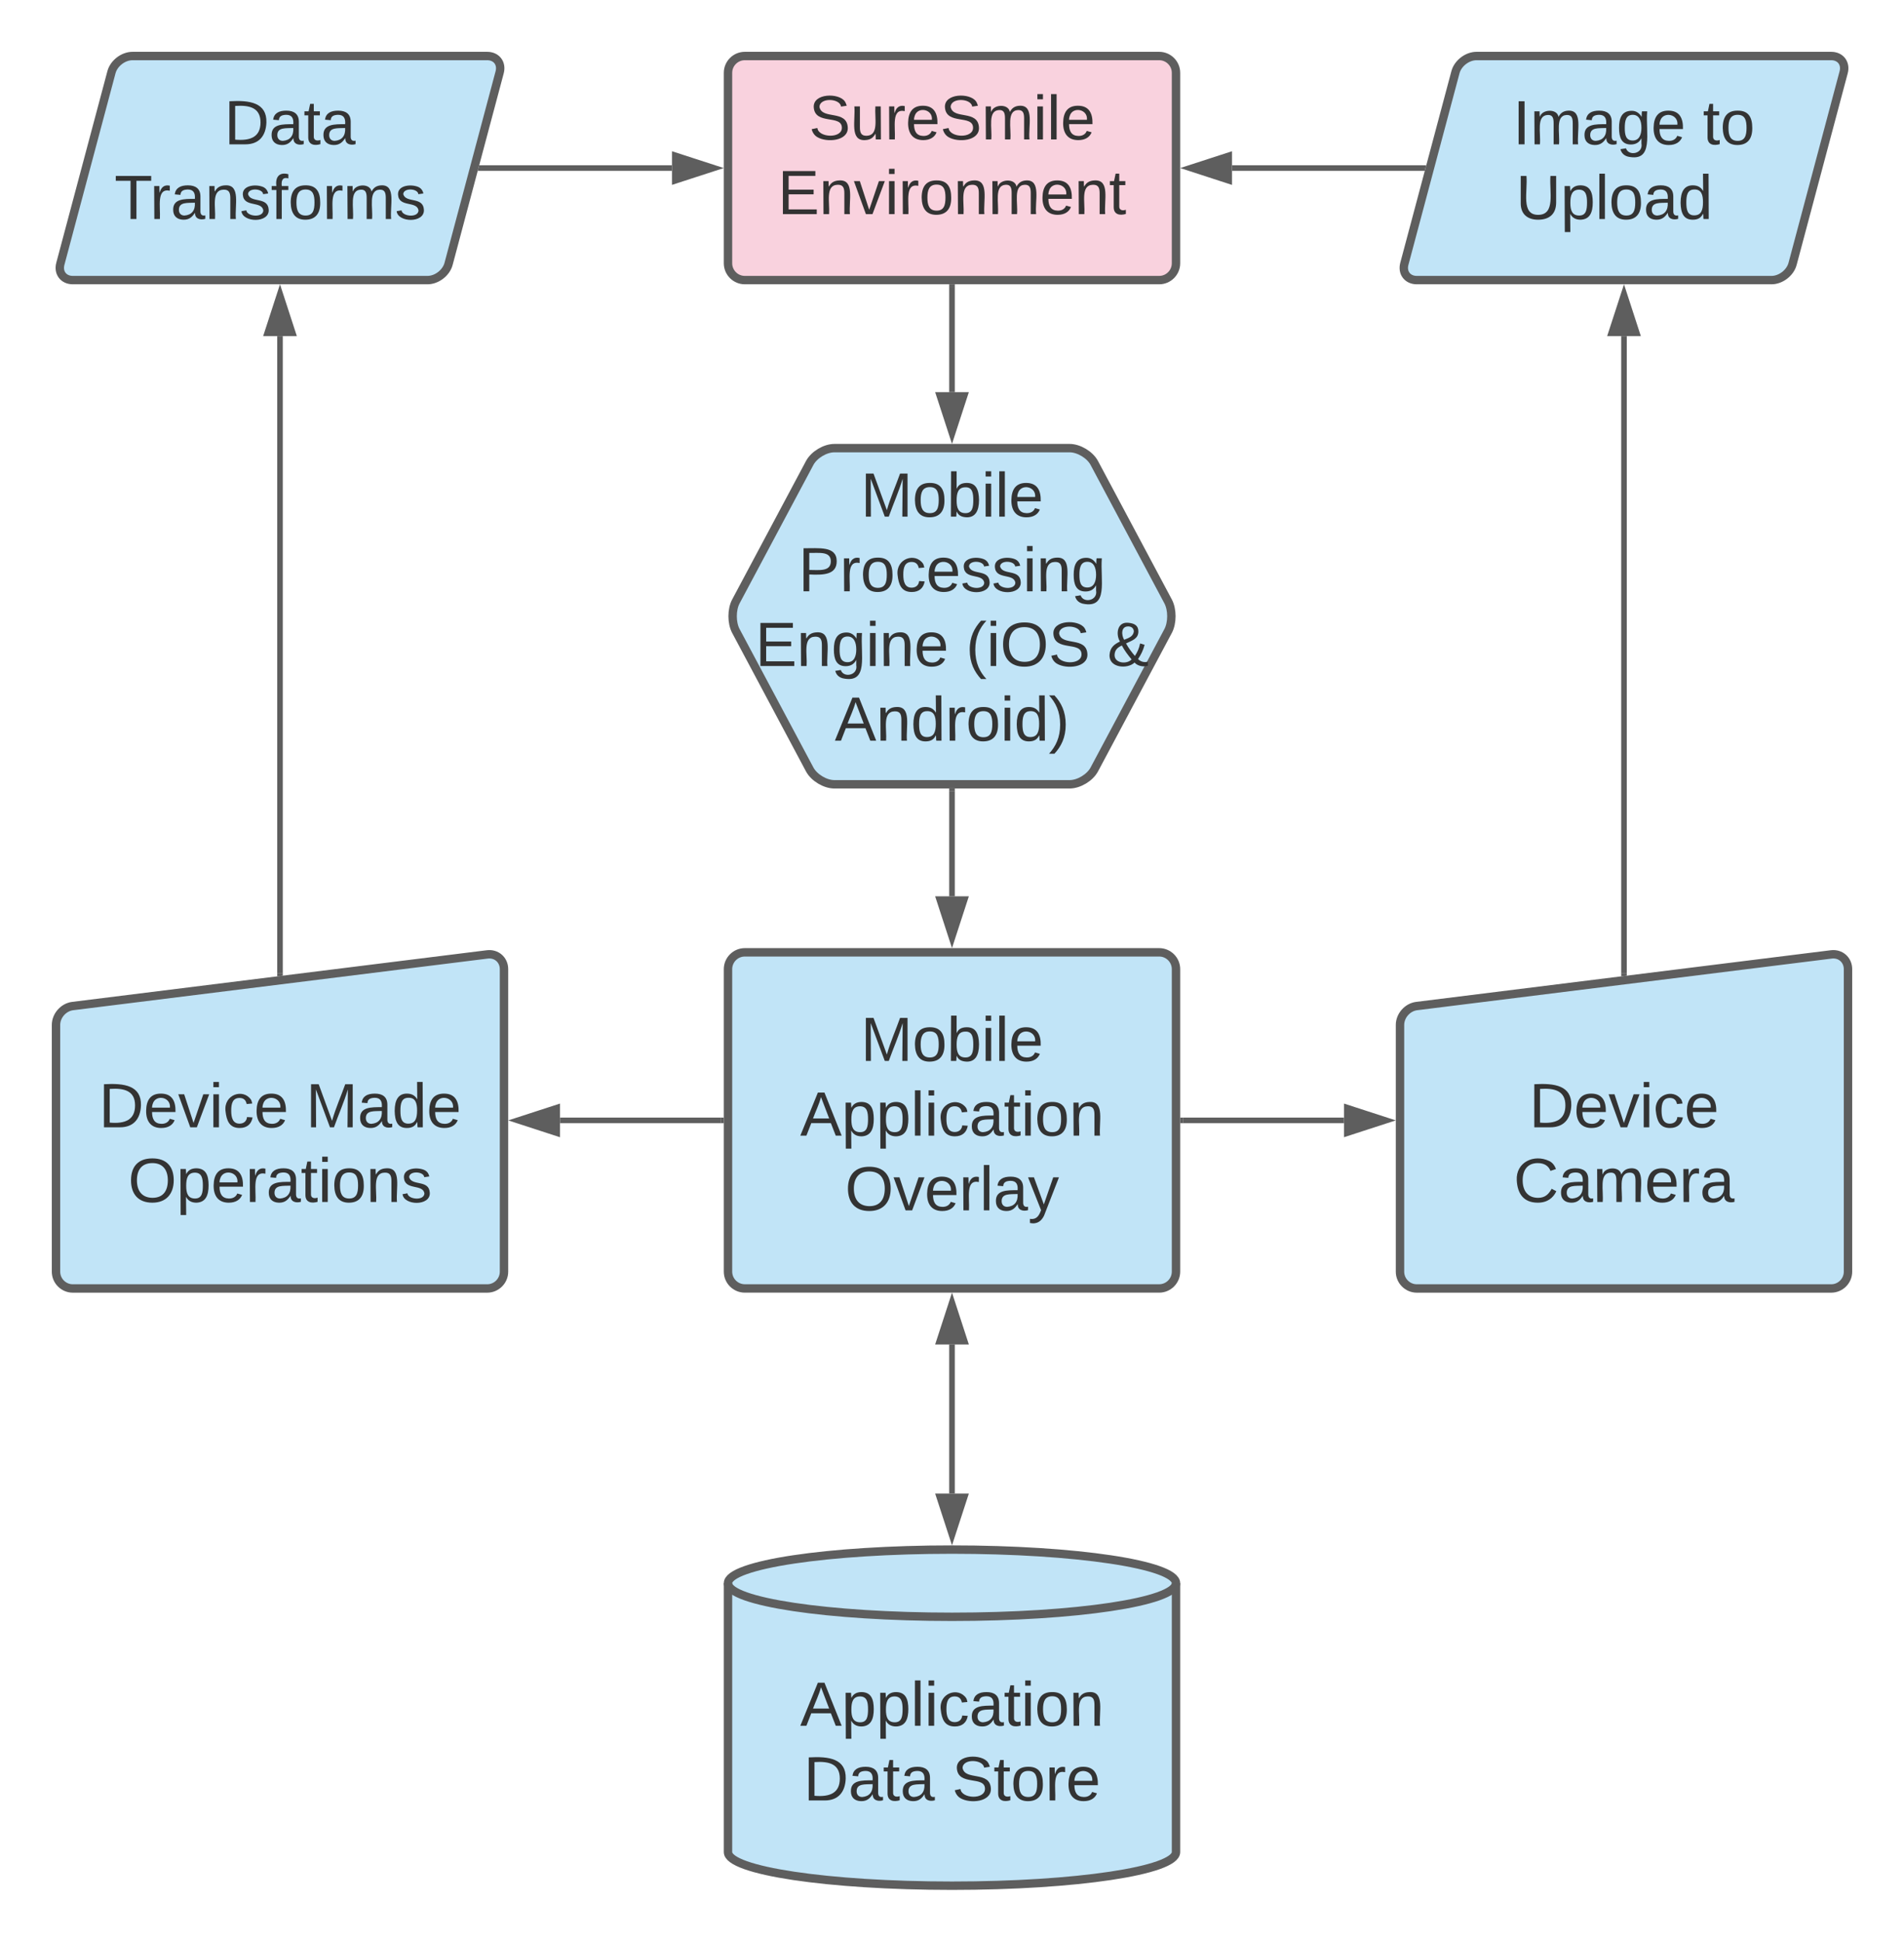 <svg xmlns="http://www.w3.org/2000/svg" xmlns:xlink="http://www.w3.org/1999/xlink" xmlns:lucid="lucid" width="680" height="693.23"><g transform="translate(-540 -326.771)" lucid:page-tab-id="0_0"><path d="M800 352.77c0-3.3 2.7-6 6-6h148c3.3 0 6 2.7 6 6v68c0 3.3-2.7 6-6 6H806c-3.3 0-6-2.7-6-6z" stroke="#5e5e5e" stroke-width="3" fill="#f9d2de"/><use xlink:href="#a" transform="matrix(1,0,0,1,812,358.771) translate(16.889 17.778)"/><use xlink:href="#b" transform="matrix(1,0,0,1,812,358.771) translate(5.747 44.444)"/><path d="M800 672.77c0-3.3 2.7-6 6-6h148c3.3 0 6 2.7 6 6v108c0 3.3-2.7 6-6 6H806c-3.3 0-6-2.7-6-6z" stroke="#5e5e5e" stroke-width="3" fill="#c1e4f7"/><use xlink:href="#c" transform="matrix(1,0,0,1,812,678.771) translate(35.377 26.778)"/><use xlink:href="#d" transform="matrix(1,0,0,1,812,678.771) translate(13.772 53.444)"/><use xlink:href="#e" transform="matrix(1,0,0,1,812,678.771) translate(29.79 80.111)"/><path d="M1040 692.7c0-3.32 2.67-6.34 5.95-6.75l148.1-18.44c3.28-.4 5.95 1.96 5.95 5.27v108c0 3.3-2.7 6-6 6h-148c-3.3 0-6-2.7-6-6z" stroke="#5e5e5e" stroke-width="3" fill="#c1e4f7"/><use xlink:href="#f" transform="matrix(1,0,0,1,1045,691.771) translate(41.111 37.465)"/><use xlink:href="#g" transform="matrix(1,0,0,1,1045,691.771) translate(35.586 64.132)"/><path d="M1059.8 352.57c.84-3.2 4.22-5.8 7.53-5.8H1194c3.3 0 5.3 2.6 4.45 5.8l-18.24 68.4c-.84 3.2-4.22 5.8-7.53 5.8H1046c-3.3 0-5.3-2.6-4.45-5.8z" stroke="#5e5e5e" stroke-width="3" fill="#c1e4f7"/><use xlink:href="#h" transform="matrix(1,0,0,1,1045,351.771) translate(35.326 26.528)"/><use xlink:href="#i" transform="matrix(1,0,0,1,1045,351.771) translate(103.165 26.528)"/><use xlink:href="#j" transform="matrix(1,0,0,1,1045,351.771) translate(36.382 53.194)"/><path d="M960 988c0 6.63-35.82 12-80 12s-80-5.37-80-12v-96c0-6.63 35.82-12 80-12s80 5.37 80 12z" stroke="#5e5e5e" stroke-width="3" fill="#c1e4f7"/><path d="M960 892c0 6.63-35.82 12-80 12s-80-5.37-80-12" stroke="#5e5e5e" stroke-width="3" fill="none"/><use xlink:href="#k" transform="matrix(1,0,0,1,805,909) translate(20.772 33.903)"/><use xlink:href="#l" transform="matrix(1,0,0,1,805,909) translate(21.975 60.569)"/><use xlink:href="#m" transform="matrix(1,0,0,1,805,909) translate(75 60.569)"/><path d="M880 609.27v37.5" stroke="#5e5e5e" stroke-width="2" fill="none"/><path d="M881 609.3h-2v-1.03h2z" fill="#5e5e5e"/><path d="M880 662.03l-4.64-14.26h9.28z" stroke="#5e5e5e" stroke-width="2" fill="#5e5e5e"/><path d="M880 429.27v37.5" stroke="#5e5e5e" stroke-width="2" fill="none"/><path d="M881 429.3h-2v-1.03h2z" fill="#5e5e5e"/><path d="M880 482.03l-4.64-14.26h9.28z" stroke="#5e5e5e" stroke-width="2" fill="#5e5e5e"/><path d="M962.5 726.77h57.5" stroke="#5e5e5e" stroke-width="2" fill="none"/><path d="M962.53 727.77h-1.03v-2h1.03z" fill="#5e5e5e"/><path d="M1035.26 726.77L1021 731.4v-9.26z" stroke="#5e5e5e" stroke-width="2" fill="#5e5e5e"/><path d="M1120 674.22V446.77" stroke="#5e5e5e" stroke-width="2" fill="none"/><path d="M1121 675.1l-2 .24v-1.15h2z" fill="#5e5e5e"/><path d="M1120 431.5l4.64 14.27h-9.28z" stroke="#5e5e5e" stroke-width="2" fill="#5e5e5e"/><path d="M1048.1 386.77H980" stroke="#5e5e5e" stroke-width="2" fill="none"/><path d="M1048.85 387.77h-.76v-2h1.28z" fill="#5e5e5e"/><path d="M964.74 386.77l14.26-4.63v9.27z" stroke="#5e5e5e" stroke-width="2" fill="#5e5e5e"/><path d="M880 806.77V860" stroke="#5e5e5e" stroke-width="2" fill="none"/><path d="M880 791.5l4.64 14.27h-9.28zM880 875.26L875.36 861h9.28z" stroke="#5e5e5e" stroke-width="2" fill="#5e5e5e"/><path d="M560 692.7c0-3.32 2.67-6.34 5.95-6.75l148.1-18.44c3.28-.4 5.95 1.96 5.95 5.27v108c0 3.3-2.7 6-6 6H566c-3.3 0-6-2.7-6-6z" stroke="#5e5e5e" stroke-width="3" fill="#c1e4f7"/><use xlink:href="#n" transform="matrix(1,0,0,1,565,691.771) translate(10.278 37.465)"/><use xlink:href="#o" transform="matrix(1,0,0,1,565,691.771) translate(84.228 37.465)"/><use xlink:href="#p" transform="matrix(1,0,0,1,565,691.771) translate(20.741 64.132)"/><path d="M579.8 352.57c.84-3.2 4.22-5.8 7.53-5.8H714c3.3 0 5.3 2.6 4.45 5.8l-18.24 68.4c-.84 3.2-4.22 5.8-7.53 5.8H566c-3.3 0-5.3-2.6-4.45-5.8z" stroke="#5e5e5e" stroke-width="3" fill="#c1e4f7"/><use xlink:href="#q" transform="matrix(1,0,0,1,565,351.771) translate(55.079 26.528)"/><use xlink:href="#r" transform="matrix(1,0,0,1,565,351.771) translate(15.857 53.194)"/><path d="M797.5 726.77H740" stroke="#5e5e5e" stroke-width="2" fill="none"/><path d="M798.5 727.77h-1.03v-2h1.03z" fill="#5e5e5e"/><path d="M724.74 726.77l14.26-4.63v9.27z" stroke="#5e5e5e" stroke-width="2" fill="#5e5e5e"/><path d="M640 674.22V446.77" stroke="#5e5e5e" stroke-width="2" fill="none"/><path d="M641 675.1l-2 .24v-1.15h2z" fill="#5e5e5e"/><path d="M640 431.5l4.64 14.27h-9.28z" stroke="#5e5e5e" stroke-width="2" fill="#5e5e5e"/><path d="M711.9 386.77H780" stroke="#5e5e5e" stroke-width="2" fill="none"/><path d="M711.9 387.77h-1.28l.53-2h.76z" fill="#5e5e5e"/><path d="M795.26 386.77L781 391.4v-9.26z" stroke="#5e5e5e" stroke-width="2" fill="#5e5e5e"/><path d="M829.18 492.06c1.56-2.92 5.5-5.3 8.82-5.3h84c3.3 0 7.26 2.38 8.82 5.3l26.36 49.42c1.56 2.92 1.56 7.66 0 10.58l-26.36 49.42c-1.56 2.92-5.5 5.3-8.82 5.3h-84c-3.3 0-7.26-2.38-8.82-5.3l-26.36-49.42c-1.56-2.92-1.56-7.66 0-10.58z" stroke="#5e5e5e" stroke-width="3" fill="#c1e4f7"/><g><use xlink:href="#c" transform="matrix(1,0,0,1,805,491.771) translate(42.377 19.444)"/><use xlink:href="#s" transform="matrix(1,0,0,1,805,491.771) translate(20.123 46.111)"/><use xlink:href="#t" transform="matrix(1,0,0,1,805,491.771) translate(4.722 72.778)"/><use xlink:href="#u" transform="matrix(1,0,0,1,805,491.771) translate(79.969 72.778)"/><use xlink:href="#v" transform="matrix(1,0,0,1,805,491.771) translate(130.463 72.778)"/><use xlink:href="#w" transform="matrix(1,0,0,1,805,491.771) translate(33.117 99.444)"/></g><defs><path fill="#333" d="M185-189c-5-48-123-54-124 2 14 75 158 14 163 119 3 78-121 87-175 55-17-10-28-26-33-46l33-7c5 56 141 63 141-1 0-78-155-14-162-118-5-82 145-84 179-34 5 7 8 16 11 25" id="x"/><path fill="#333" d="M84 4C-5 8 30-112 23-190h32v120c0 31 7 50 39 49 72-2 45-101 50-169h31l1 190h-30c-1-10 1-25-2-33-11 22-28 36-60 37" id="y"/><path fill="#333" d="M114-163C36-179 61-72 57 0H25l-1-190h30c1 12-1 29 2 39 6-27 23-49 58-41v29" id="z"/><path fill="#333" d="M100-194c63 0 86 42 84 106H49c0 40 14 67 53 68 26 1 43-12 49-29l28 8c-11 28-37 45-77 45C44 4 14-33 15-96c1-61 26-98 85-98zm52 81c6-60-76-77-97-28-3 7-6 17-6 28h103" id="A"/><path fill="#333" d="M210-169c-67 3-38 105-44 169h-31v-121c0-29-5-50-35-48C34-165 62-65 56 0H25l-1-190h30c1 10-1 24 2 32 10-44 99-50 107 0 11-21 27-35 58-36 85-2 47 119 55 194h-31v-121c0-29-5-49-35-48" id="B"/><path fill="#333" d="M24-231v-30h32v30H24zM24 0v-190h32V0H24" id="C"/><path fill="#333" d="M24 0v-261h32V0H24" id="D"/><g id="a"><use transform="matrix(0.062,0,0,0.062,0,0)" xlink:href="#x"/><use transform="matrix(0.062,0,0,0.062,14.815,0)" xlink:href="#y"/><use transform="matrix(0.062,0,0,0.062,27.16,0)" xlink:href="#z"/><use transform="matrix(0.062,0,0,0.062,34.506,0)" xlink:href="#A"/><use transform="matrix(0.062,0,0,0.062,46.852,0)" xlink:href="#x"/><use transform="matrix(0.062,0,0,0.062,61.667,0)" xlink:href="#B"/><use transform="matrix(0.062,0,0,0.062,80.123,0)" xlink:href="#C"/><use transform="matrix(0.062,0,0,0.062,85,0)" xlink:href="#D"/><use transform="matrix(0.062,0,0,0.062,89.877,0)" xlink:href="#A"/></g><path fill="#333" d="M30 0v-248h187v28H63v79h144v27H63v87h162V0H30" id="E"/><path fill="#333" d="M117-194c89-4 53 116 60 194h-32v-121c0-31-8-49-39-48C34-167 62-67 57 0H25l-1-190h30c1 10-1 24 2 32 11-22 29-35 61-36" id="F"/><path fill="#333" d="M108 0H70L1-190h34L89-25l56-165h34" id="G"/><path fill="#333" d="M100-194c62-1 85 37 85 99 1 63-27 99-86 99S16-35 15-95c0-66 28-99 85-99zM99-20c44 1 53-31 53-75 0-43-8-75-51-75s-53 32-53 75 10 74 51 75" id="H"/><path fill="#333" d="M59-47c-2 24 18 29 38 22v24C64 9 27 4 27-40v-127H5v-23h24l9-43h21v43h35v23H59v120" id="I"/><g id="b"><use transform="matrix(0.062,0,0,0.062,0,0)" xlink:href="#E"/><use transform="matrix(0.062,0,0,0.062,14.815,0)" xlink:href="#F"/><use transform="matrix(0.062,0,0,0.062,27.16,0)" xlink:href="#G"/><use transform="matrix(0.062,0,0,0.062,38.272,0)" xlink:href="#C"/><use transform="matrix(0.062,0,0,0.062,43.148,0)" xlink:href="#z"/><use transform="matrix(0.062,0,0,0.062,50.494,0)" xlink:href="#H"/><use transform="matrix(0.062,0,0,0.062,62.84,0)" xlink:href="#F"/><use transform="matrix(0.062,0,0,0.062,75.185,0)" xlink:href="#B"/><use transform="matrix(0.062,0,0,0.062,93.642,0)" xlink:href="#A"/><use transform="matrix(0.062,0,0,0.062,105.988,0)" xlink:href="#F"/><use transform="matrix(0.062,0,0,0.062,118.333,0)" xlink:href="#I"/></g><path fill="#333" d="M240 0l2-218c-23 76-54 145-80 218h-23L58-218 59 0H30v-248h44l77 211c21-75 51-140 76-211h43V0h-30" id="J"/><path fill="#333" d="M115-194c53 0 69 39 70 98 0 66-23 100-70 100C84 3 66-7 56-30L54 0H23l1-261h32v101c10-23 28-34 59-34zm-8 174c40 0 45-34 45-75 0-40-5-75-45-74-42 0-51 32-51 76 0 43 10 73 51 73" id="K"/><g id="c"><use transform="matrix(0.062,0,0,0.062,0,0)" xlink:href="#J"/><use transform="matrix(0.062,0,0,0.062,18.457,0)" xlink:href="#H"/><use transform="matrix(0.062,0,0,0.062,30.802,0)" xlink:href="#K"/><use transform="matrix(0.062,0,0,0.062,43.148,0)" xlink:href="#C"/><use transform="matrix(0.062,0,0,0.062,48.025,0)" xlink:href="#D"/><use transform="matrix(0.062,0,0,0.062,52.901,0)" xlink:href="#A"/></g><path fill="#333" d="M205 0l-28-72H64L36 0H1l101-248h38L239 0h-34zm-38-99l-47-123c-12 45-31 82-46 123h93" id="L"/><path fill="#333" d="M115-194c55 1 70 41 70 98S169 2 115 4C84 4 66-9 55-30l1 105H24l-1-265h31l2 30c10-21 28-34 59-34zm-8 174c40 0 45-34 45-75s-6-73-45-74c-42 0-51 32-51 76 0 43 10 73 51 73" id="M"/><path fill="#333" d="M96-169c-40 0-48 33-48 73s9 75 48 75c24 0 41-14 43-38l32 2c-6 37-31 61-74 61-59 0-76-41-82-99-10-93 101-131 147-64 4 7 5 14 7 22l-32 3c-4-21-16-35-41-35" id="N"/><path fill="#333" d="M141-36C126-15 110 5 73 4 37 3 15-17 15-53c-1-64 63-63 125-63 3-35-9-54-41-54-24 1-41 7-42 31l-33-3c5-37 33-52 76-52 45 0 72 20 72 64v82c-1 20 7 32 28 27v20c-31 9-61-2-59-35zM48-53c0 20 12 33 32 33 41-3 63-29 60-74-43 2-92-5-92 41" id="O"/><g id="d"><use transform="matrix(0.062,0,0,0.062,0,0)" xlink:href="#L"/><use transform="matrix(0.062,0,0,0.062,14.815,0)" xlink:href="#M"/><use transform="matrix(0.062,0,0,0.062,27.16,0)" xlink:href="#M"/><use transform="matrix(0.062,0,0,0.062,39.506,0)" xlink:href="#D"/><use transform="matrix(0.062,0,0,0.062,44.383,0)" xlink:href="#C"/><use transform="matrix(0.062,0,0,0.062,49.259,0)" xlink:href="#N"/><use transform="matrix(0.062,0,0,0.062,60.37,0)" xlink:href="#O"/><use transform="matrix(0.062,0,0,0.062,72.716,0)" xlink:href="#I"/><use transform="matrix(0.062,0,0,0.062,78.889,0)" xlink:href="#C"/><use transform="matrix(0.062,0,0,0.062,83.765,0)" xlink:href="#H"/><use transform="matrix(0.062,0,0,0.062,96.111,0)" xlink:href="#F"/></g><path fill="#333" d="M140-251c81 0 123 46 123 126C263-46 219 4 140 4 59 4 17-45 17-125s42-126 123-126zm0 227c63 0 89-41 89-101s-29-99-89-99c-61 0-89 39-89 99S79-25 140-24" id="P"/><path fill="#333" d="M179-190L93 31C79 59 56 82 12 73V49c39 6 53-20 64-50L1-190h34L92-34l54-156h33" id="Q"/><g id="e"><use transform="matrix(0.062,0,0,0.062,0,0)" xlink:href="#P"/><use transform="matrix(0.062,0,0,0.062,17.284,0)" xlink:href="#G"/><use transform="matrix(0.062,0,0,0.062,28.395,0)" xlink:href="#A"/><use transform="matrix(0.062,0,0,0.062,40.741,0)" xlink:href="#z"/><use transform="matrix(0.062,0,0,0.062,48.086,0)" xlink:href="#D"/><use transform="matrix(0.062,0,0,0.062,52.963,0)" xlink:href="#O"/><use transform="matrix(0.062,0,0,0.062,65.309,0)" xlink:href="#Q"/></g><path fill="#333" d="M30-248c118-7 216 8 213 122C240-48 200 0 122 0H30v-248zM63-27c89 8 146-16 146-99s-60-101-146-95v194" id="R"/><g id="f"><use transform="matrix(0.062,0,0,0.062,0,0)" xlink:href="#R"/><use transform="matrix(0.062,0,0,0.062,15.988,0)" xlink:href="#A"/><use transform="matrix(0.062,0,0,0.062,28.333,0)" xlink:href="#G"/><use transform="matrix(0.062,0,0,0.062,39.444,0)" xlink:href="#C"/><use transform="matrix(0.062,0,0,0.062,44.321,0)" xlink:href="#N"/><use transform="matrix(0.062,0,0,0.062,55.432,0)" xlink:href="#A"/></g><path fill="#333" d="M212-179c-10-28-35-45-73-45-59 0-87 40-87 99 0 60 29 101 89 101 43 0 62-24 78-52l27 14C228-24 195 4 139 4 59 4 22-46 18-125c-6-104 99-153 187-111 19 9 31 26 39 46" id="S"/><g id="g"><use transform="matrix(0.062,0,0,0.062,0,0)" xlink:href="#S"/><use transform="matrix(0.062,0,0,0.062,15.988,0)" xlink:href="#O"/><use transform="matrix(0.062,0,0,0.062,28.333,0)" xlink:href="#B"/><use transform="matrix(0.062,0,0,0.062,46.79,0)" xlink:href="#A"/><use transform="matrix(0.062,0,0,0.062,59.136,0)" xlink:href="#z"/><use transform="matrix(0.062,0,0,0.062,66.481,0)" xlink:href="#O"/></g><path fill="#333" d="M33 0v-248h34V0H33" id="T"/><path fill="#333" d="M177-190C167-65 218 103 67 71c-23-6-38-20-44-43l32-5c15 47 100 32 89-28v-30C133-14 115 1 83 1 29 1 15-40 15-95c0-56 16-97 71-98 29-1 48 16 59 35 1-10 0-23 2-32h30zM94-22c36 0 50-32 50-73 0-42-14-75-50-75-39 0-46 34-46 75s6 73 46 73" id="U"/><g id="h"><use transform="matrix(0.062,0,0,0.062,0,0)" xlink:href="#T"/><use transform="matrix(0.062,0,0,0.062,6.173,0)" xlink:href="#B"/><use transform="matrix(0.062,0,0,0.062,24.63,0)" xlink:href="#O"/><use transform="matrix(0.062,0,0,0.062,36.975,0)" xlink:href="#U"/><use transform="matrix(0.062,0,0,0.062,49.321,0)" xlink:href="#A"/></g><g id="i"><use transform="matrix(0.062,0,0,0.062,0,0)" xlink:href="#I"/><use transform="matrix(0.062,0,0,0.062,6.173,0)" xlink:href="#H"/></g><path fill="#333" d="M232-93c-1 65-40 97-104 97C67 4 28-28 28-90v-158h33c8 89-33 224 67 224 102 0 64-133 71-224h33v155" id="V"/><path fill="#333" d="M85-194c31 0 48 13 60 33l-1-100h32l1 261h-30c-2-10 0-23-3-31C134-8 116 4 85 4 32 4 16-35 15-94c0-66 23-100 70-100zm9 24c-40 0-46 34-46 75 0 40 6 74 45 74 42 0 51-32 51-76 0-42-9-74-50-73" id="W"/><g id="j"><use transform="matrix(0.062,0,0,0.062,0,0)" xlink:href="#V"/><use transform="matrix(0.062,0,0,0.062,15.988,0)" xlink:href="#M"/><use transform="matrix(0.062,0,0,0.062,28.333,0)" xlink:href="#D"/><use transform="matrix(0.062,0,0,0.062,33.21,0)" xlink:href="#H"/><use transform="matrix(0.062,0,0,0.062,45.556,0)" xlink:href="#O"/><use transform="matrix(0.062,0,0,0.062,57.901,0)" xlink:href="#W"/></g><g id="k"><use transform="matrix(0.062,0,0,0.062,0,0)" xlink:href="#L"/><use transform="matrix(0.062,0,0,0.062,14.815,0)" xlink:href="#M"/><use transform="matrix(0.062,0,0,0.062,27.16,0)" xlink:href="#M"/><use transform="matrix(0.062,0,0,0.062,39.506,0)" xlink:href="#D"/><use transform="matrix(0.062,0,0,0.062,44.383,0)" xlink:href="#C"/><use transform="matrix(0.062,0,0,0.062,49.259,0)" xlink:href="#N"/><use transform="matrix(0.062,0,0,0.062,60.37,0)" xlink:href="#O"/><use transform="matrix(0.062,0,0,0.062,72.716,0)" xlink:href="#I"/><use transform="matrix(0.062,0,0,0.062,78.889,0)" xlink:href="#C"/><use transform="matrix(0.062,0,0,0.062,83.765,0)" xlink:href="#H"/><use transform="matrix(0.062,0,0,0.062,96.111,0)" xlink:href="#F"/></g><g id="l"><use transform="matrix(0.062,0,0,0.062,0,0)" xlink:href="#R"/><use transform="matrix(0.062,0,0,0.062,15.988,0)" xlink:href="#O"/><use transform="matrix(0.062,0,0,0.062,28.333,0)" xlink:href="#I"/><use transform="matrix(0.062,0,0,0.062,34.506,0)" xlink:href="#O"/></g><g id="m"><use transform="matrix(0.062,0,0,0.062,0,0)" xlink:href="#x"/><use transform="matrix(0.062,0,0,0.062,14.815,0)" xlink:href="#I"/><use transform="matrix(0.062,0,0,0.062,20.988,0)" xlink:href="#H"/><use transform="matrix(0.062,0,0,0.062,33.333,0)" xlink:href="#z"/><use transform="matrix(0.062,0,0,0.062,40.679,0)" xlink:href="#A"/></g><g id="n"><use transform="matrix(0.062,0,0,0.062,0,0)" xlink:href="#R"/><use transform="matrix(0.062,0,0,0.062,15.988,0)" xlink:href="#A"/><use transform="matrix(0.062,0,0,0.062,28.333,0)" xlink:href="#G"/><use transform="matrix(0.062,0,0,0.062,39.444,0)" xlink:href="#C"/><use transform="matrix(0.062,0,0,0.062,44.321,0)" xlink:href="#N"/><use transform="matrix(0.062,0,0,0.062,55.432,0)" xlink:href="#A"/></g><g id="o"><use transform="matrix(0.062,0,0,0.062,0,0)" xlink:href="#J"/><use transform="matrix(0.062,0,0,0.062,18.457,0)" xlink:href="#O"/><use transform="matrix(0.062,0,0,0.062,30.802,0)" xlink:href="#W"/><use transform="matrix(0.062,0,0,0.062,43.148,0)" xlink:href="#A"/></g><path fill="#333" d="M135-143c-3-34-86-38-87 0 15 53 115 12 119 90S17 21 10-45l28-5c4 36 97 45 98 0-10-56-113-15-118-90-4-57 82-63 122-42 12 7 21 19 24 35" id="X"/><g id="p"><use transform="matrix(0.062,0,0,0.062,0,0)" xlink:href="#P"/><use transform="matrix(0.062,0,0,0.062,17.284,0)" xlink:href="#M"/><use transform="matrix(0.062,0,0,0.062,29.63,0)" xlink:href="#A"/><use transform="matrix(0.062,0,0,0.062,41.975,0)" xlink:href="#z"/><use transform="matrix(0.062,0,0,0.062,49.321,0)" xlink:href="#O"/><use transform="matrix(0.062,0,0,0.062,61.667,0)" xlink:href="#I"/><use transform="matrix(0.062,0,0,0.062,67.84,0)" xlink:href="#C"/><use transform="matrix(0.062,0,0,0.062,72.716,0)" xlink:href="#H"/><use transform="matrix(0.062,0,0,0.062,85.062,0)" xlink:href="#F"/><use transform="matrix(0.062,0,0,0.062,97.407,0)" xlink:href="#X"/></g><g id="q"><use transform="matrix(0.062,0,0,0.062,0,0)" xlink:href="#R"/><use transform="matrix(0.062,0,0,0.062,15.988,0)" xlink:href="#O"/><use transform="matrix(0.062,0,0,0.062,28.333,0)" xlink:href="#I"/><use transform="matrix(0.062,0,0,0.062,34.506,0)" xlink:href="#O"/></g><path fill="#333" d="M127-220V0H93v-220H8v-28h204v28h-85" id="Y"/><path fill="#333" d="M101-234c-31-9-42 10-38 44h38v23H63V0H32v-167H5v-23h27c-7-52 17-82 69-68v24" id="Z"/><g id="r"><use transform="matrix(0.062,0,0,0.062,0,0)" xlink:href="#Y"/><use transform="matrix(0.062,0,0,0.062,12.716,0)" xlink:href="#z"/><use transform="matrix(0.062,0,0,0.062,20.062,0)" xlink:href="#O"/><use transform="matrix(0.062,0,0,0.062,32.407,0)" xlink:href="#F"/><use transform="matrix(0.062,0,0,0.062,44.753,0)" xlink:href="#X"/><use transform="matrix(0.062,0,0,0.062,55.864,0)" xlink:href="#Z"/><use transform="matrix(0.062,0,0,0.062,62.037,0)" xlink:href="#H"/><use transform="matrix(0.062,0,0,0.062,74.383,0)" xlink:href="#z"/><use transform="matrix(0.062,0,0,0.062,81.728,0)" xlink:href="#B"/><use transform="matrix(0.062,0,0,0.062,100.185,0)" xlink:href="#X"/></g><path fill="#333" d="M30-248c87 1 191-15 191 75 0 78-77 80-158 76V0H30v-248zm33 125c57 0 124 11 124-50 0-59-68-47-124-48v98" id="aa"/><g id="s"><use transform="matrix(0.062,0,0,0.062,0,0)" xlink:href="#aa"/><use transform="matrix(0.062,0,0,0.062,14.815,0)" xlink:href="#z"/><use transform="matrix(0.062,0,0,0.062,22.16,0)" xlink:href="#H"/><use transform="matrix(0.062,0,0,0.062,34.506,0)" xlink:href="#N"/><use transform="matrix(0.062,0,0,0.062,45.617,0)" xlink:href="#A"/><use transform="matrix(0.062,0,0,0.062,57.963,0)" xlink:href="#X"/><use transform="matrix(0.062,0,0,0.062,69.074,0)" xlink:href="#X"/><use transform="matrix(0.062,0,0,0.062,80.185,0)" xlink:href="#C"/><use transform="matrix(0.062,0,0,0.062,85.062,0)" xlink:href="#F"/><use transform="matrix(0.062,0,0,0.062,97.407,0)" xlink:href="#U"/></g><g id="t"><use transform="matrix(0.062,0,0,0.062,0,0)" xlink:href="#E"/><use transform="matrix(0.062,0,0,0.062,14.815,0)" xlink:href="#F"/><use transform="matrix(0.062,0,0,0.062,27.16,0)" xlink:href="#U"/><use transform="matrix(0.062,0,0,0.062,39.506,0)" xlink:href="#C"/><use transform="matrix(0.062,0,0,0.062,44.383,0)" xlink:href="#F"/><use transform="matrix(0.062,0,0,0.062,56.728,0)" xlink:href="#A"/></g><path fill="#333" d="M87 75C49 33 22-17 22-94c0-76 28-126 65-167h31c-38 41-64 92-64 168S80 34 118 75H87" id="ab"/><g id="u"><use transform="matrix(0.062,0,0,0.062,0,0)" xlink:href="#ab"/><use transform="matrix(0.062,0,0,0.062,7.346,0)" xlink:href="#C"/><use transform="matrix(0.062,0,0,0.062,12.222,0)" xlink:href="#P"/><use transform="matrix(0.062,0,0,0.062,29.506,0)" xlink:href="#x"/></g><path fill="#333" d="M234-2c-28 10-62 0-77-18C117 19 8 12 13-65c3-43 29-61 60-76-25-40-17-114 47-108 35 3 59 15 59 50 0 44-40 53-71 69 14 26 32 50 51 72 14-21 24-43 30-72l26 8c-9 33-21 57-38 82 13 13 33 22 57 15v23zM97-151c25-10 52-18 56-48-1-18-13-29-33-29-42 0-39 50-23 77zM42-66c-3 51 71 58 98 28-20-24-41-51-56-80-23 10-40 24-42 52" id="ac"/><use transform="matrix(0.062,0,0,0.062,0,0)" xlink:href="#ac" id="v"/><path fill="#333" d="M33-261c38 41 65 92 65 168S71 34 33 75H2C39 34 66-17 66-93S39-220 2-261h31" id="ad"/><g id="w"><use transform="matrix(0.062,0,0,0.062,0,0)" xlink:href="#L"/><use transform="matrix(0.062,0,0,0.062,14.815,0)" xlink:href="#F"/><use transform="matrix(0.062,0,0,0.062,27.16,0)" xlink:href="#W"/><use transform="matrix(0.062,0,0,0.062,39.506,0)" xlink:href="#z"/><use transform="matrix(0.062,0,0,0.062,46.852,0)" xlink:href="#H"/><use transform="matrix(0.062,0,0,0.062,59.198,0)" xlink:href="#C"/><use transform="matrix(0.062,0,0,0.062,64.074,0)" xlink:href="#W"/><use transform="matrix(0.062,0,0,0.062,76.42,0)" xlink:href="#ad"/></g></defs></g></svg>